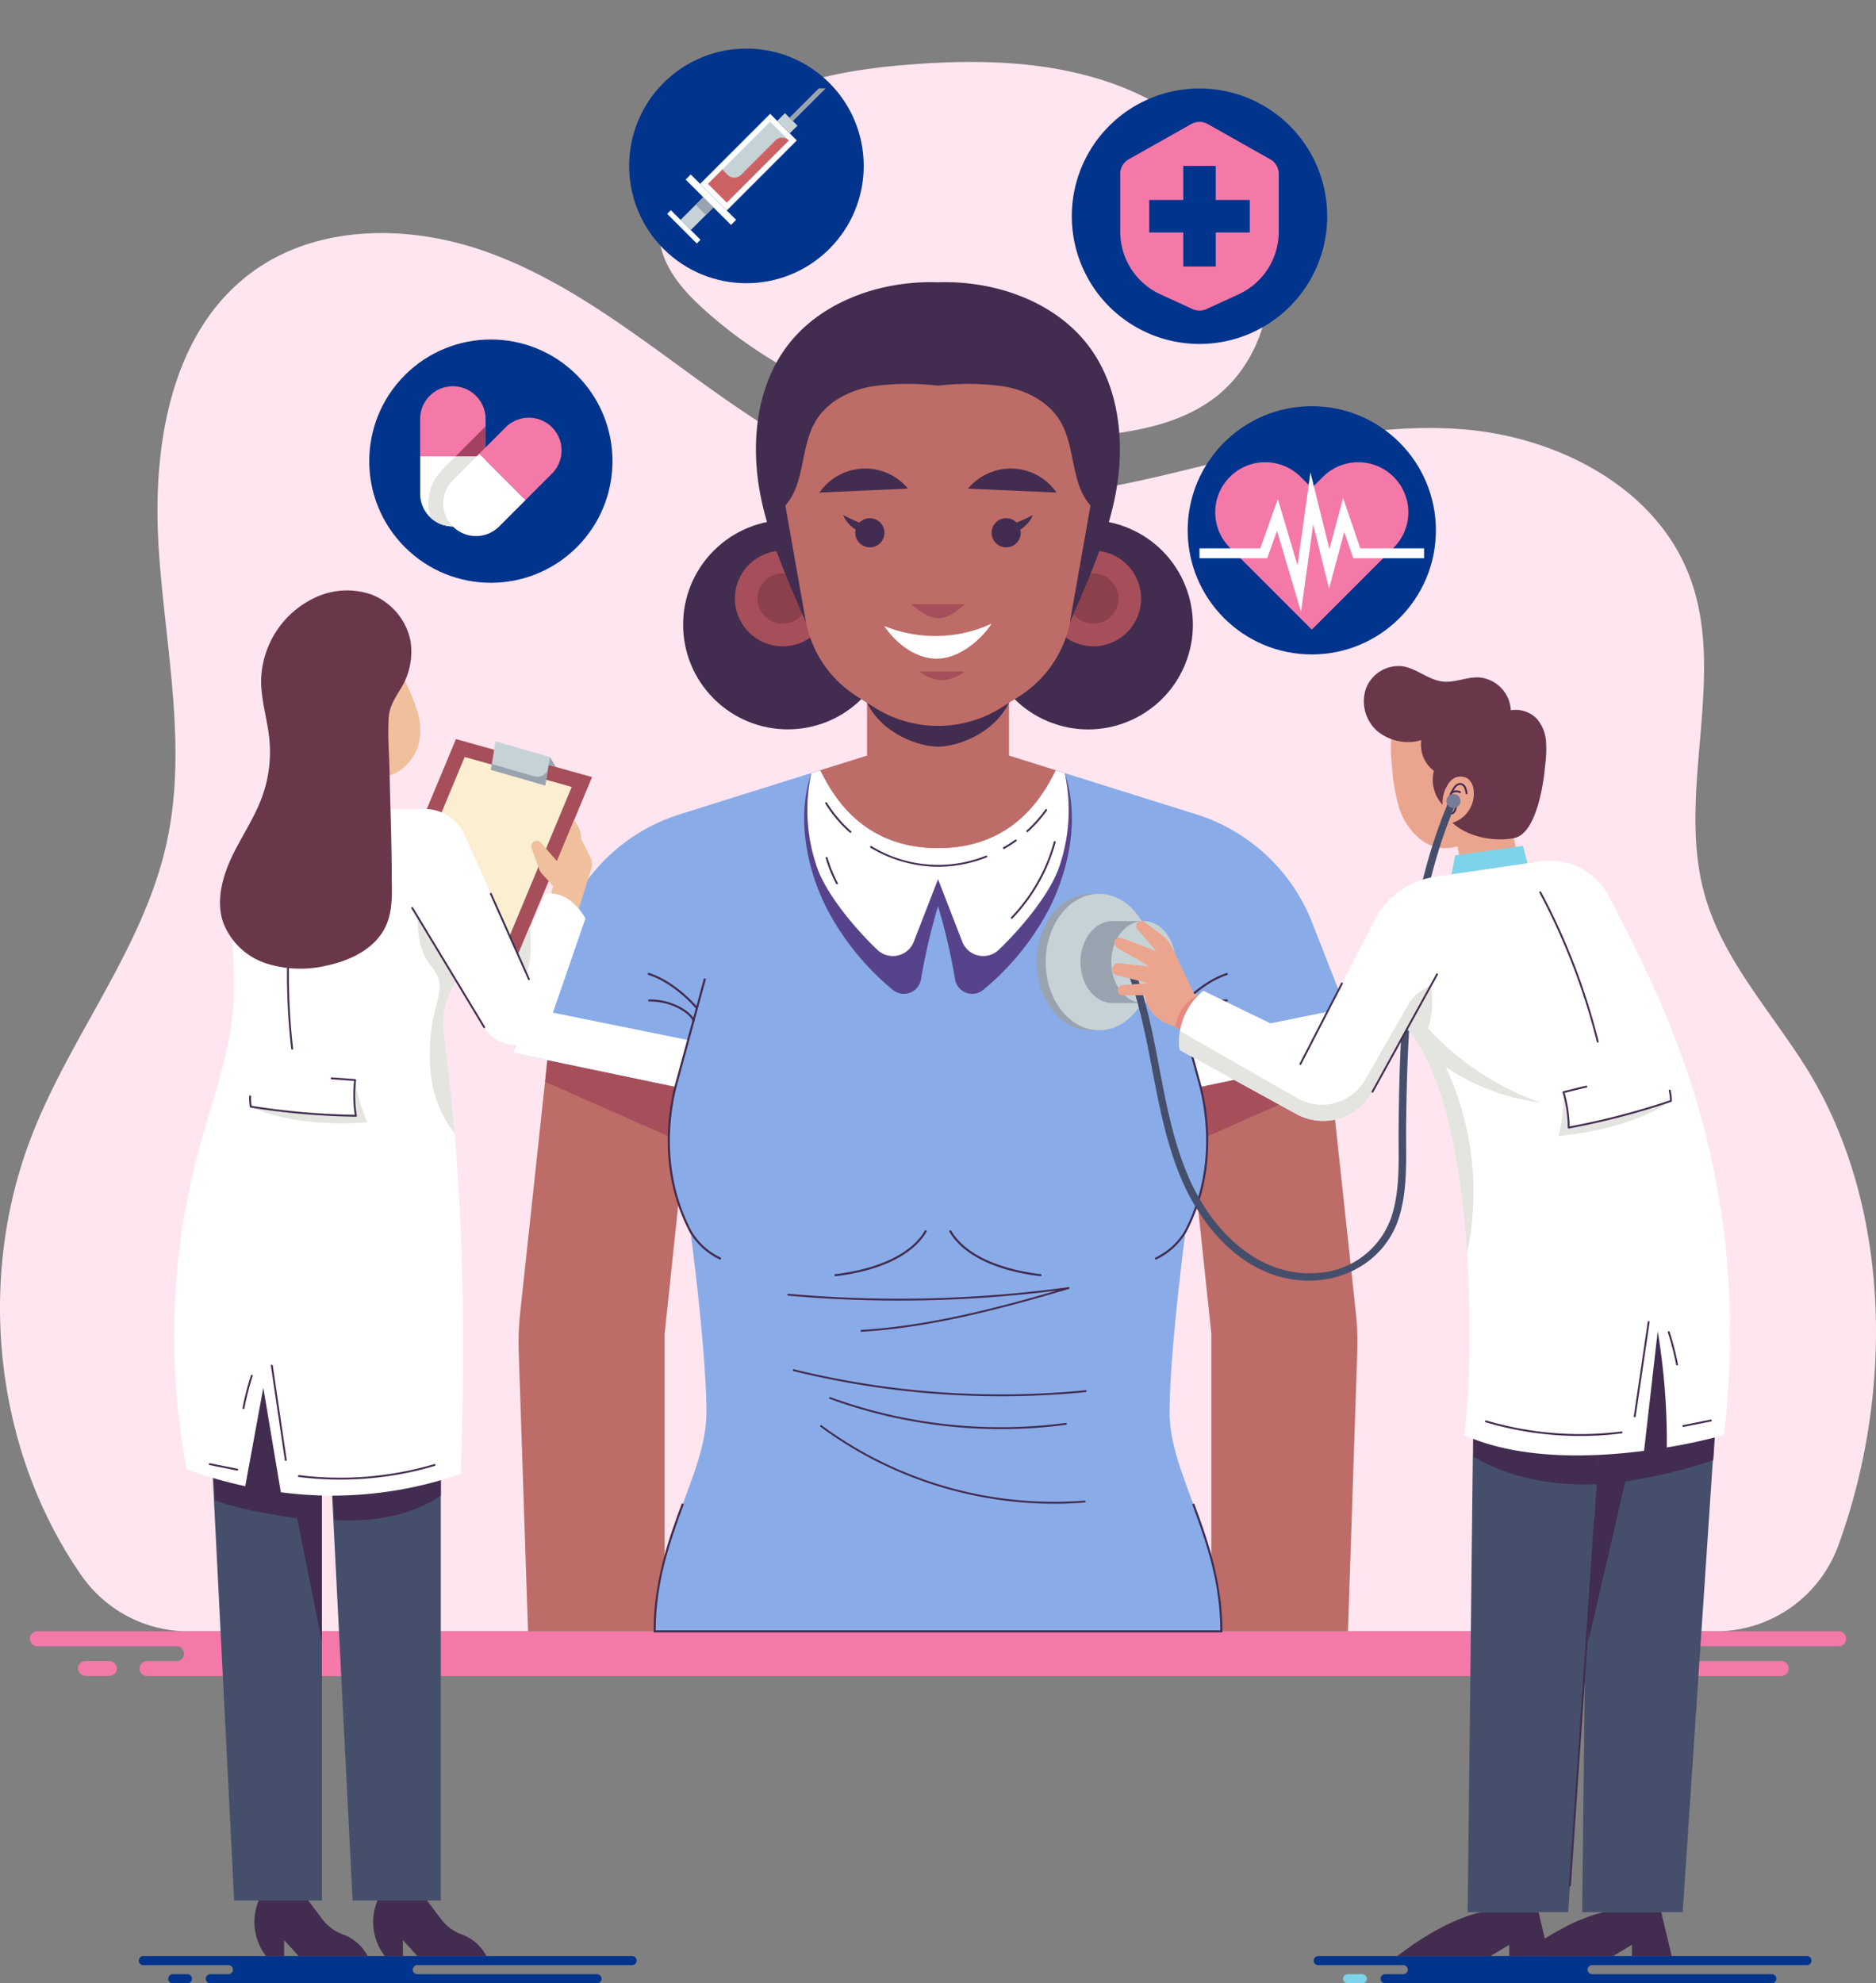 <svg xmlns="http://www.w3.org/2000/svg" width="352.702" height="372.792" viewBox="0 0 352.702 372.792">
  <rect x="0" y="0" width="352.702" height="372.792" fill="#808080" stroke="none"/>
  <g id="Grupo_23085" data-name="Grupo 23085" transform="translate(-24.911 -6.262)">
    <g id="Grupo_23012" data-name="Grupo 23012" transform="translate(24.911 6.262)">
      <g id="Grupo_23010" data-name="Grupo 23010" transform="translate(0 0)">
        <g id="Grupo_22999" data-name="Grupo 22999" transform="translate(0 0)">
          <g id="Grupo_22985" data-name="Grupo 22985" transform="translate(0 11.646)">
            <path id="Trazado_4009" data-name="Trazado 4009" d="M347.426,325.007H60.379a24.538,24.538,0,0,1-20.161-10.5C24,291.166,20.462,259.4,30.6,232.577c7.25-19.186,21.216-35.714,25.632-55.743,4.04-18.322-.394-37.295-1.52-56.023s2.311-39.865,17.336-51.1c12.289-9.19,29.531-9.212,44.006-4.118s26.9,14.6,39.317,23.605,25.5,17.851,40.455,21.28c17.213,3.946,35.185.346,52.339-3.852s34.589-9.034,52.185-7.525,35.763,10.918,42.129,27.39c7.3,18.886-2.58,40.719,2.957,60.193,3.391,11.926,12.12,21.447,18.762,31.916,16.205,25.547,17,61.085,6.294,90.367A24.532,24.532,0,0,1,347.426,325.007Z" transform="translate(-24.911 -30.016)" fill="#ffe5ef"/>
            <path id="Trazado_4010" data-name="Trazado 4010" d="M268.3,91.031c6.759-.889,13.635-2.589,19.087-6.68,10.194-7.651,13.049-22.73,8.371-34.586S280.119,29.3,268.088,25.094s-25.091-4.482-37.8-3.487c-10.394.813-20.985,2.534-30.068,7.652-7.367,4.152-14.425,11.421-16.668,19.788-1.952,7.286,1.991,13.066,7.153,17.862C203.8,79.076,221.3,87.02,238.778,90.218A95.273,95.273,0,0,0,268.3,91.031Z" transform="translate(-59.152 -21.127)" fill="#ffe5ef"/>
          </g>
          <g id="Grupo_22998" data-name="Grupo 22998" transform="translate(59.95)">
            <g id="Grupo_22987" data-name="Grupo 22987" transform="translate(141.555 16.632)">
              <path id="Trazado_4138" data-name="Trazado 4138" d="M24.01,0A24.01,24.01,0,1,1,0,24.01,24.01,24.01,0,0,1,24.01,0Z" fill="#00348d"/>
              <g id="Grupo_22986" data-name="Grupo 22986" transform="translate(9.103 6.277)">
                <path id="Trazado_4011" data-name="Trazado 4011" d="M315.973,67.923l-6.017,2.757a3.184,3.184,0,0,1-2.649,0l-6.017-2.757a12.967,12.967,0,0,1-7.566-11.789V45.283a3.152,3.152,0,0,1,1.6-2.746l11.755-6.628a3.152,3.152,0,0,1,3.1,0l11.755,6.628a3.152,3.152,0,0,1,1.6,2.746V56.134A12.967,12.967,0,0,1,315.973,67.923Z" transform="translate(-293.724 -35.502)" fill="#f579a8"/>
                <path id="Trazado_4012" data-name="Trazado 4012" d="M319.595,52.469h-6.4v-6.4h-6.108v6.4h-6.4v6.107h6.4v6.4h6.108v-6.4h6.4Z" transform="translate(-295.23 -37.789)" fill="#00348d"/>
              </g>
            </g>
            <g id="Grupo_22990" data-name="Grupo 22990" transform="translate(163.343 76.349)">
              <circle id="Elipse_1297" data-name="Elipse 1297" cx="23.332" cy="23.332" r="23.332" fill="#00348d"/>
              <g id="Grupo_22989" data-name="Grupo 22989" transform="translate(2.222 10.537)">
                <path id="Trazado_4013" data-name="Trazado 4013" d="M350.075,119.917a9.411,9.411,0,0,0-13.31,0L334.678,122l-2.086-2.086a9.412,9.412,0,0,0-13.311,0h0a9.412,9.412,0,0,0,0,13.31l2.086,2.086,13.31,13.311,13.311-13.311h0l2.086-2.086A9.412,9.412,0,0,0,350.075,119.917Z" transform="translate(-313.568 -117.16)" fill="#f579a8"/>
                <g id="Grupo_22988" data-name="Grupo 22988" transform="translate(0 1.907)">
                  <path id="Trazado_4014" data-name="Trazado 4014" d="M331.84,145.8l-4.52-15.222-1.839,5.15h-12.73v-1.853h11.423l3.307-9.26,3.7,12.454,2.423-17.478,3.576,14.425,2.568-9.6,3.231,9.461h11.993v1.853H341.653l-1.689-4.949-2.851,10.663-2.993-12.074Z" transform="translate(-312.751 -119.593)" fill="#fff"/>
                </g>
              </g>
            </g>
            <g id="Grupo_22995" data-name="Grupo 22995" transform="translate(0 54.344)">
              <circle id="Elipse_1298" data-name="Elipse 1298" cx="22.865" cy="22.865" r="22.865" transform="translate(0 32.336) rotate(-45)" fill="#00348d"/>
              <g id="Grupo_22994" data-name="Grupo 22994" transform="translate(19.044 18.259)">
                <g id="Grupo_22991" data-name="Grupo 22991">
                  <path id="Trazado_4015" data-name="Trazado 4015" d="M125.736,115.748v7.028a6.149,6.149,0,0,0,12.3,0v-7.028Z" transform="translate(-125.736 -102.572)" fill="#fff"/>
                  <path id="Trazado_4016" data-name="Trazado 4016" d="M138.034,105.079a6.149,6.149,0,1,0-12.3,0v7.027h12.3Z" transform="translate(-125.736 -98.93)" fill="#f579a8"/>
                </g>
                <g id="Grupo_22992" data-name="Grupo 22992" transform="translate(1.546 7.533)">
                  <path id="Trazado_4017" data-name="Trazado 4017" d="M138.461,122.776v-7.028h-5.644l-2.492,2.493a8.963,8.963,0,0,0-2.2,9.025,6.142,6.142,0,0,0,10.34-4.49Z" transform="translate(-127.71 -110.104)" fill="#e4e4e0"/>
                  <path id="Trazado_4018" data-name="Trazado 4018" d="M139.873,114.188v-5.644l-5.644,5.644Z" transform="translate(-129.121 -108.544)" fill="#a34262"/>
                </g>
                <g id="Grupo_22993" data-name="Grupo 22993" transform="translate(4.348 5.918)">
                  <path id="Trazado_4019" data-name="Trazado 4019" d="M138.056,115.124l-4.969,4.97a6.149,6.149,0,0,0,8.7,8.7l4.969-4.969Z" transform="translate(-131.286 -108.354)" fill="#fff"/>
                  <path id="Trazado_4020" data-name="Trazado 4020" d="M153.592,116.98a6.149,6.149,0,1,0-8.7-8.7l-4.97,4.969,8.7,8.7Z" transform="translate(-133.157 -106.483)" fill="#f579a8"/>
                </g>
              </g>
            </g>
            <g id="Grupo_22997" data-name="Grupo 22997" transform="translate(49.2)">
              <circle id="Elipse_1299" data-name="Elipse 1299" cx="22.051" cy="22.051" r="22.051" transform="translate(0 31.185) rotate(-45)" fill="#00348d"/>
              <g id="Grupo_22996" data-name="Grupo 22996" transform="translate(16.278 16.603)">
                <rect id="Rectángulo_5345" data-name="Rectángulo 5345" width="7.081" height="18.619" transform="translate(19.368 4.79) rotate(45)" fill="#fff"/>
                <rect id="Rectángulo_5346" data-name="Rectángulo 5346" width="16.521" height="4.983" transform="translate(22.891 9.797) rotate(135)" fill="#c7d2d7"/>
                <rect id="Rectángulo_5347" data-name="Rectángulo 5347" width="12.063" height="1.355" transform="translate(4.44 16.195) rotate(45)" fill="#fff"/>
                <rect id="Rectángulo_5348" data-name="Rectángulo 5348" width="3.322" height="2.054" transform="translate(22.149 4.667) rotate(45)" fill="#c7d2d7"/>
                <path id="Trazado_4021" data-name="Trazado 4021" d="M215.009,33.619l-.649-.649,5.517-5.517h1.3Z" transform="translate(-191.361 -27.453)" fill="#99a3b0"/>
                <rect id="Rectángulo_5349" data-name="Rectángulo 5349" width="2.71" height="6.032" transform="translate(6.789 20.46) rotate(45.001)" fill="#c7d2d7"/>
                <rect id="Rectángulo_5350" data-name="Rectángulo 5350" width="7.882" height="0.983" transform="translate(0.695 22.896) rotate(45)" fill="#fff"/>
                <rect id="Rectángulo_5351" data-name="Rectángulo 5351" width="2.71" height="2.016" transform="translate(6.789 20.46) rotate(44.999)" fill="#99a3b0"/>
                <path id="Trazado_4022" data-name="Trazado 4022" d="M207.485,39.813l-6.459,6.459a1.791,1.791,0,0,1-2.535,0l-.989-.989-2.689,2.689,2.256,2.256,1.267,1.267,2.689-2.689,8.993-8.993h0A1.793,1.793,0,0,0,207.485,39.813Z" transform="translate(-187.128 -30.016)" fill="#cc6164"/>
              </g>
            </g>
          </g>
        </g>
      </g>
      <g id="Grupo_23011" data-name="Grupo 23011" transform="translate(5.622 306.638)">
        <path id="Trazado_4033" data-name="Trazado 4033" d="M373.545,399.039h0a1.4,1.4,0,0,0-1.4-1.4H33.482a1.4,1.4,0,0,0-1.4,1.4h0a1.4,1.4,0,0,0,1.4,1.4H59.643a1.4,1.4,0,0,1,1.4,1.4h0a1.4,1.4,0,0,1-1.4,1.4H54.089a1.4,1.4,0,0,0-1.395,1.4h0a1.4,1.4,0,0,0,1.395,1.4H361.361a1.4,1.4,0,0,0,1.395-1.4h0a1.4,1.4,0,0,0-1.395-1.4H306.1a1.4,1.4,0,0,1-1.4-1.4h0a1.4,1.4,0,0,1,1.4-1.4H372.15A1.4,1.4,0,0,0,373.545,399.039Z" transform="translate(-32.087 -397.644)" fill="#f579a8"/>
        <rect id="Rectángulo_5352" data-name="Rectángulo 5352" width="7.32" height="2.791" rx="1.395" transform="translate(9.041 5.581)" fill="#f579a8"/>
      </g>
    </g>
    <g id="Grupo_23084" data-name="Grupo 23084" transform="translate(51.005 59.299)">
      <g id="Grupo_23045" data-name="Grupo 23045" transform="translate(70.321)">
        <g id="Grupo_23013" data-name="Grupo 23013" transform="translate(1.088 146.204)">
          <path id="Trazado_4034" data-name="Trazado 4034" d="M181.671,266.163l-26.9-5.6-5.117,47.543a51.8,51.8,0,0,0-.27,7.287l1.752,52.566h25.679V311.978Z" transform="translate(-149.361 -260.567)" fill="#bd6c67"/>
          <path id="Trazado_4035" data-name="Trazado 4035" d="M156.151,260.567l26.9,5.6-1.069,10.1-26.266-11.6Z" transform="translate(-150.736 -260.567)" fill="#a64f5a"/>
        </g>
        <g id="Grupo_23014" data-name="Grupo 23014" transform="translate(126.474 146.204)">
          <path id="Trazado_4036" data-name="Trazado 4036" d="M309.4,266.163l26.9-5.6,5.117,47.543a51.794,51.794,0,0,1,.27,7.287l-1.752,52.566H314.249V311.978Z" transform="translate(-309.399 -260.567)" fill="#bd6c67"/>
          <path id="Trazado_4037" data-name="Trazado 4037" d="M336.294,260.567l-26.9,5.6,1.069,10.1,26.266-11.6Z" transform="translate(-309.399 -260.567)" fill="#a64f5a"/>
        </g>
        <g id="Grupo_23027" data-name="Grupo 23027" transform="translate(0 91.734)">
          <path id="Trazado_4038" data-name="Trazado 4038" d="M274.446,277.745c6.216-11.914,3.7-23.677,2.821-27.191l30.577-6.393-9.609-24.508a34.488,34.488,0,0,0-21.781-20.316l-26.427-8.292c-3.092,6.441-9.126,14.642-22.119,14.642s-19.027-8.2-22.119-14.642l-26.427,8.292a34.488,34.488,0,0,0-21.781,20.316l-9.609,24.508,30.577,6.393c-.878,3.514-3.395,15.278,2.821,27.191,0,0,3,22.459,3,34.054s-9.734,23.542-9.734,41.111H281.184c0-17.569-9.734-29.515-9.734-41.111S274.446,277.745,274.446,277.745Z" transform="translate(-147.972 -191.044)" fill="#89ace8"/>
          <path id="Trazado_4039" data-name="Trazado 4039" d="M178.549,262.912l2.372-8.784-29.656-6.009-3.294,8.4Z" transform="translate(-147.972 -203.402)" fill="#fff"/>
          <path id="Trazado_4040" data-name="Trazado 4040" d="M266.867,191.578l-1.7-.534c-3.092,6.441-9.126,14.642-22.119,14.642s-19.027-8.2-22.119-14.642l-1.7.534c-2.748,8.155-1.022,17.569,2.808,25.275a49.48,49.48,0,0,0,12.485,15.46,3.265,3.265,0,0,0,5.328-1.986,115.47,115.47,0,0,1,3.2-13.733,115.47,115.47,0,0,1,3.2,13.733,3.265,3.265,0,0,0,5.328,1.986,49.48,49.48,0,0,0,12.485-15.46C267.889,209.148,269.615,199.734,266.867,191.578Z" transform="translate(-163.108 -191.044)" fill="#56438c"/>
          <path id="Trazado_4041" data-name="Trazado 4041" d="M267.033,191.578l-1.7-.534c-3.092,6.441-9.126,14.642-22.119,14.642s-19.027-8.2-22.119-14.642l-1.7.534a32.783,32.783,0,0,0,1.129,17.883c1.666,4.672,6.593,10.869,11.278,15.338a4.221,4.221,0,0,0,6.859-1.515l4.556-11.763,4.556,11.763a4.221,4.221,0,0,0,6.859,1.515c4.684-4.469,9.612-10.666,11.278-15.338A32.783,32.783,0,0,0,267.033,191.578Z" transform="translate(-163.274 -191.044)" fill="#fff"/>
          <g id="Grupo_23020" data-name="Grupo 23020" transform="translate(25.411 38.111)">
            <g id="Grupo_23015" data-name="Grupo 23015" transform="translate(1.053 99.704)">
              <path id="Trazado_4042" data-name="Trazado 4042" d="M235.222,391.193H181.75V391c0-9.7,3.073-17.993,5.317-24.05l.367.136c-2.875,7.759-5.257,14.9-5.292,23.718h53.08Z" transform="translate(-181.75 -366.947)" fill="#422c4f"/>
            </g>
            <g id="Grupo_23016" data-name="Grupo 23016" transform="translate(35.02 48.393)">
              <path id="Trazado_4043" data-name="Trazado 4043" d="M225.3,310.064a.2.2,0,0,1-.022-.39c.819-.095,1.637-.214,2.435-.353,7.068-1.24,12.174-4,14.378-7.767a.2.2,0,1,1,.338.2c-2.263,3.87-7.465,6.7-14.649,7.955-.8.142-1.632.261-2.457.356Z" transform="translate(-225.103 -301.455)" fill="#422c4f"/>
            </g>
            <g id="Grupo_23017" data-name="Grupo 23017">
              <path id="Trazado_4044" data-name="Trazado 4044" d="M189.6,246.488a.193.193,0,0,1-.151-.072c-.038-.046-3.892-4.7-8.91-6.347a.2.2,0,1,1,.121-.372c5.129,1.68,9.052,6.424,9.091,6.472a.2.2,0,0,1-.027.275A.193.193,0,0,1,189.6,246.488Z" transform="translate(-180.406 -239.688)" fill="#422c4f"/>
            </g>
            <g id="Grupo_23018" data-name="Grupo 23018" transform="translate(0 4.978)">
              <path id="Trazado_4045" data-name="Trazado 4045" d="M188.961,250.218a.2.2,0,0,1-.191-.155c-.2-.941-3.278-3.631-8.075-3.631a.739.739,0,0,1-.092,0,.2.2,0,0,1,0-.392h.094c4.956,0,8.216,2.789,8.458,3.941a.2.2,0,0,1-.151.233A.238.238,0,0,1,188.961,250.218Z" transform="translate(-180.406 -246.041)" fill="#422c4f"/>
            </g>
            <g id="Grupo_23019" data-name="Grupo 23019" transform="translate(3.718 1.074)">
              <path id="Trazado_4046" data-name="Trazado 4046" d="M194.987,293.854a.191.191,0,0,1-.092-.023,13.022,13.022,0,0,1-5.647-5.165c-5.689-10.9-4.22-21.8-2.839-27.331L191.9,241.2a.2.2,0,1,1,.378.1l-5.484,20.128c-1.367,5.47-2.822,16.263,2.806,27.05a12.655,12.655,0,0,0,5.484,5,.2.2,0,0,1-.092.368Z" transform="translate(-185.152 -241.059)" fill="#422c4f"/>
            </g>
          </g>
          <path id="Trazado_4047" data-name="Trazado 4047" d="M312.344,262.912l-2.372-8.784,29.656-6.009,3.294,8.4Z" transform="translate(-183.049 -203.402)" fill="#fff"/>
          <g id="Grupo_23026" data-name="Grupo 23026" transform="translate(79.936 38.111)">
            <g id="Grupo_23021" data-name="Grupo 23021" transform="translate(0 99.704)">
              <path id="Trazado_4048" data-name="Trazado 4048" d="M250,391.193h53.472V391c0-9.7-3.073-17.993-5.317-24.05l-.367.136c2.875,7.759,5.257,14.9,5.292,23.718H250Z" transform="translate(-250 -366.947)" fill="#422c4f"/>
            </g>
            <g id="Grupo_23022" data-name="Grupo 23022" transform="translate(2.154 48.393)">
              <path id="Trazado_4049" data-name="Trazado 4049" d="M269.9,310.064a.2.2,0,0,0,.023-.39c-.819-.095-1.637-.214-2.435-.353-7.068-1.24-12.174-4-14.378-7.767a.2.2,0,1,0-.338.2c2.263,3.87,7.464,6.7,14.649,7.955.8.142,1.631.261,2.457.356Z" transform="translate(-252.75 -301.455)" fill="#422c4f"/>
            </g>
            <g id="Grupo_23023" data-name="Grupo 23023" transform="translate(45.132)">
              <path id="Trazado_4050" data-name="Trazado 4050" d="M307.8,246.488a.2.2,0,0,0,.152-.072c.038-.046,3.892-4.7,8.91-6.347a.2.2,0,0,0-.121-.372c-5.129,1.68-9.052,6.424-9.091,6.472a.2.2,0,0,0,.027.275A.193.193,0,0,0,307.8,246.488Z" transform="translate(-307.605 -239.688)" fill="#422c4f"/>
            </g>
            <g id="Grupo_23024" data-name="Grupo 23024" transform="translate(45.774 4.978)">
              <path id="Trazado_4051" data-name="Trazado 4051" d="M308.621,250.218a.2.2,0,0,0,.191-.155c.2-.941,3.278-3.631,8.075-3.631a.739.739,0,0,0,.092,0,.2.2,0,0,0,0-.392h-.094c-4.956,0-8.216,2.789-8.458,3.941a.2.2,0,0,0,.151.233A.238.238,0,0,0,308.621,250.218Z" transform="translate(-308.424 -246.041)" fill="#422c4f"/>
            </g>
            <g id="Grupo_23025" data-name="Grupo 23025" transform="translate(40.776 1.074)">
              <path id="Trazado_4052" data-name="Trazado 4052" d="M302.241,293.854a.2.2,0,0,0,.092-.023,13.027,13.027,0,0,0,5.647-5.165c5.689-10.9,4.22-21.8,2.839-27.331L305.332,241.2a.2.2,0,1,0-.378.1l5.484,20.128c1.367,5.47,2.822,16.263-2.806,27.05a12.656,12.656,0,0,1-5.484,5,.2.2,0,0,0,.092.368Z" transform="translate(-302.045 -241.059)" fill="#422c4f"/>
            </g>
          </g>
        </g>
        <g id="Grupo_23028" data-name="Grupo 23028" transform="translate(57.817 76.334)">
          <path id="Trazado_4053" data-name="Trazado 4053" d="M266.006,186.788l-8.767-2.751v-12.65h-26.7v12.65l-8.767,2.751c3.092,6.441,9.126,14.642,22.119,14.642h0C256.88,201.429,262.914,193.229,266.006,186.788Z" transform="translate(-221.768 -171.387)" fill="#bd6c67"/>
          <path id="Trazado_4054" data-name="Trazado 4054" d="M246.31,171.387H232.958v2.728c3.074,6.144,10.146,8.252,13.352,8.252s10.278-2.108,13.352-8.252v-2.728Z" transform="translate(-224.191 -171.387)" fill="#422c4f"/>
        </g>
        <g id="Grupo_23033" data-name="Grupo 23033" transform="translate(23.866)">
          <circle id="Elipse_1300" data-name="Elipse 1300" cx="19.679" cy="19.679" r="19.679" transform="translate(0 64.377) rotate(-45)" fill="#422c4f"/>
          <circle id="Elipse_1301" data-name="Elipse 1301" cx="19.679" cy="19.679" r="19.679" transform="matrix(0.389, -0.921, 0.921, 0.389, 58.533, 74.861)" fill="#422c4f"/>
          <g id="Grupo_23029" data-name="Grupo 23029" transform="translate(16.857 49.447)">
            <circle id="Elipse_1302" data-name="Elipse 1302" cx="8.985" cy="8.985" r="8.985" transform="translate(0 17.836) rotate(-83.001)" fill="#a64f5a"/>
            <path id="Trazado_4055" data-name="Trazado 4055" d="M216.151,148.543a4.73,4.73,0,1,1-4.73-4.73A4.73,4.73,0,0,1,216.151,148.543Z" transform="translate(-201.409 -138.53)" fill="#8c404c"/>
          </g>
          <g id="Grupo_23030" data-name="Grupo 23030" transform="translate(74.471 48.659)">
            <circle id="Elipse_1303" data-name="Elipse 1303" cx="8.985" cy="8.985" r="8.985" transform="translate(0 4.108) rotate(-13.216)" fill="#a64f5a"/>
            <path id="Trazado_4056" data-name="Trazado 4056" d="M281.234,148.543a4.73,4.73,0,1,0,4.73-4.73A4.73,4.73,0,0,0,281.234,148.543Z" transform="translate(-275.163 -137.742)" fill="#8c404c"/>
          </g>
          <path id="Trazado_4057" data-name="Trazado 4057" d="M241.771,84.268h0A29.775,29.775,0,0,0,212,114.042v1.5a29.776,29.776,0,0,0,.782,6.778l4.325,18.5a21.418,21.418,0,0,0,9.384,13.211l3.282,2.081a22.411,22.411,0,0,0,12,3.485h0a22.412,22.412,0,0,0,12-3.485l3.282-2.081a21.418,21.418,0,0,0,9.384-13.211l4.325-18.5a29.777,29.777,0,0,0,.781-6.778v-1.5A29.774,29.774,0,0,0,241.771,84.268Z" transform="translate(-185.7 -76.19)" fill="#bd6c67"/>
          <g id="Grupo_23031" data-name="Grupo 23031" transform="translate(33.791 35.037)">
            <path id="Trazado_4058" data-name="Trazado 4058" d="M229.695,118.688a10.44,10.44,0,0,0-8.132,4.5l16.632-.741A10.442,10.442,0,0,0,229.695,118.688Z" transform="translate(-221.563 -118.678)" fill="#422c4f"/>
          </g>
          <g id="Grupo_23032" data-name="Grupo 23032" transform="translate(61.719 35.037)">
            <path id="Trazado_4059" data-name="Trazado 4059" d="M265.709,118.688a10.443,10.443,0,0,1,8.133,4.5l-16.632-.741A10.442,10.442,0,0,1,265.709,118.688Z" transform="translate(-257.209 -118.678)" fill="#422c4f"/>
          </g>
          <path id="Trazado_4060" data-name="Trazado 4060" d="M253.638,151.221H243.583a14.954,14.954,0,0,0,2.536,1.842,5.21,5.21,0,0,0,3.05.755C250.8,153.651,252.421,152.326,253.638,151.221Z" transform="translate(-192.54 -90.687)" fill="#a64f5a"/>
          <path id="Trazado_4061" data-name="Trazado 4061" d="M254.077,167.337h-8.526a6.97,6.97,0,0,0,4.208,1.641A7.284,7.284,0,0,0,254.077,167.337Z" transform="translate(-192.966 -94.176)" fill="#a64f5a"/>
          <path id="Trazado_4062" data-name="Trazado 4062" d="M232.251,130.421a2.726,2.726,0,0,0-1.956.825,31.174,31.174,0,0,1-3.081-1.438,6.129,6.129,0,0,0,2.371,2.746,2.737,2.737,0,1,0,2.666-2.133Z" transform="translate(-188.995 -86.05)" fill="#422c4f"/>
          <path id="Trazado_4063" data-name="Trazado 4063" d="M265.6,130.421a2.726,2.726,0,0,1,1.956.825,31.177,31.177,0,0,0,3.081-1.438,6.129,6.129,0,0,1-2.371,2.746,2.736,2.736,0,1,1-2.666-2.133Z" transform="translate(-196.714 -86.05)" fill="#422c4f"/>
          <path id="Trazado_4064" data-name="Trazado 4064" d="M257.283,155.888a25.33,25.33,0,0,1-20.184.434c2.381,3.547,6.113,6.164,9.909,6.148S254.921,159.454,257.283,155.888Z" transform="translate(-191.136 -91.697)" fill="#fff"/>
          <path id="Trazado_4065" data-name="Trazado 4065" d="M269.077,86.247c-6.334-8.652-17.836-12.634-28.552-12.266-10.717-.367-22.219,3.614-28.553,12.266-5.289,7.224-6.481,16.811-5.169,25.668s5.377,17.808,8.92,26.032l-3.886-22.012c3.765-4.231,2.785-10.97,5.68-15.838,2.127-3.578,6.15-5.7,10.238-6.483a46.794,46.794,0,0,1,12.77-.2,46.788,46.788,0,0,1,12.769.2c4.088.785,8.11,2.905,10.238,6.483,2.894,4.868,1.915,11.607,5.679,15.838l-3.886,22.012c3.543-8.224,7.608-17.175,8.921-26.032S274.367,93.471,269.077,86.247Z" transform="translate(-184.47 -73.957)" fill="#422c4f"/>
        </g>
        <g id="Grupo_23044" data-name="Grupo 23044" transform="translate(51.622 97.75)">
          <g id="Grupo_23034" data-name="Grupo 23034" transform="translate(44.924 1.284)">
            <path id="Trazado_4066" data-name="Trazado 4066" d="M271.375,204.7a.176.176,0,0,1-.118-.306,23.858,23.858,0,0,0,3.529-3.96.175.175,0,0,1,.287.2,24.1,24.1,0,0,1-3.581,4.02A.176.176,0,0,1,271.375,204.7Z" transform="translate(-271.2 -200.361)" fill="#422c4f"/>
          </g>
          <g id="Grupo_23035" data-name="Grupo 23035" transform="translate(40.518 7.015)">
            <path id="Trazado_4067" data-name="Trazado 4067" d="M265.752,209.463a.176.176,0,0,1-.087-.328,25.57,25.57,0,0,0,2.225-1.426.174.174,0,0,1,.244.041.176.176,0,0,1-.04.245,25.849,25.849,0,0,1-2.256,1.446A.174.174,0,0,1,265.752,209.463Z" transform="translate(-265.576 -207.676)" fill="#422c4f"/>
          </g>
          <g id="Grupo_23036" data-name="Grupo 23036" transform="translate(15.523 8.219)">
            <path id="Trazado_4068" data-name="Trazado 4068" d="M246.477,213.129q-.356,0-.71-.011a25.046,25.046,0,0,1-12.008-3.578.176.176,0,0,1,.179-.3,24.062,24.062,0,0,0,21.56,1.794.176.176,0,0,1,.129.327A25.078,25.078,0,0,1,246.477,213.129Z" transform="translate(-233.673 -209.212)" fill="#422c4f"/>
          </g>
          <g id="Grupo_23037" data-name="Grupo 23037" transform="translate(7.107)">
            <path id="Trazado_4069" data-name="Trazado 4069" d="M227.683,204.487a.175.175,0,0,1-.117-.044,24.351,24.351,0,0,1-4.608-5.453.176.176,0,1,1,.3-.184,24.011,24.011,0,0,0,4.542,5.374.176.176,0,0,1-.116.307Z" transform="translate(-222.932 -198.723)" fill="#422c4f"/>
          </g>
          <g id="Grupo_23038" data-name="Grupo 23038" transform="translate(42.015 7.309)">
            <path id="Trazado_4070" data-name="Trazado 4070" d="M267.662,222.659a.176.176,0,0,1-.127-.3,33.131,33.131,0,0,0,8.034-14.182.176.176,0,0,1,.339.092,33.491,33.491,0,0,1-8.119,14.332A.175.175,0,0,1,267.662,222.659Z" transform="translate(-267.487 -208.052)" fill="#422c4f"/>
          </g>
          <g id="Grupo_23039" data-name="Grupo 23039" transform="translate(7.199 10.292)">
            <path id="Trazado_4071" data-name="Trazado 4071" d="M225.164,216.992a.178.178,0,0,1-.156-.094,25.829,25.829,0,0,1-1.952-4.813.176.176,0,1,1,.337-.1,25.547,25.547,0,0,0,1.926,4.749.175.175,0,0,1-.074.237A.17.17,0,0,1,225.164,216.992Z" transform="translate(-223.049 -211.859)" fill="#422c4f"/>
          </g>
          <g id="Grupo_23040" data-name="Grupo 23040" transform="translate(0 91.147)">
            <path id="Trazado_4072" data-name="Trazado 4072" d="M227.774,323.449a.176.176,0,0,1-.011-.351c12.127-.7,24.768-3.9,36.742-7.391a234.717,234.717,0,0,1-50.484.957.176.176,0,0,1-.16-.19.171.171,0,0,1,.191-.16,234.276,234.276,0,0,0,52.663-1.254.176.176,0,0,1,.074.342c-12.634,3.738-26.1,7.3-39.005,8.047Z" transform="translate(-213.86 -315.059)" fill="#422c4f"/>
          </g>
          <g id="Grupo_23041" data-name="Grupo 23041" transform="translate(1.014 106.589)">
            <path id="Trazado_4073" data-name="Trazado 4073" d="M254.271,339.841a163.266,163.266,0,0,1-38.983-4.726.176.176,0,0,1,.084-.342,162.849,162.849,0,0,0,54.825,3.939.17.17,0,0,1,.192.158.175.175,0,0,1-.158.192Q262.25,339.842,254.271,339.841Z" transform="translate(-215.154 -334.769)" fill="#422c4f"/>
          </g>
          <g id="Grupo_23042" data-name="Grupo 23042" transform="translate(7.846 111.821)">
            <path id="Trazado_4074" data-name="Trazado 4074" d="M256.149,347.46a93.872,93.872,0,0,1-32.158-5.672.175.175,0,1,1,.121-.329,93.567,93.567,0,0,0,44.255,4.843.176.176,0,0,1,.047.349A93.088,93.088,0,0,1,256.149,347.46Z" transform="translate(-223.875 -341.448)" fill="#422c4f"/>
          </g>
          <g id="Grupo_23043" data-name="Grupo 23043" transform="translate(6.165 117.102)">
            <path id="Trazado_4075" data-name="Trazado 4075" d="M265.654,362.953A74.172,74.172,0,0,1,221.8,348.5a.176.176,0,1,1,.21-.281,73.673,73.673,0,0,0,49.425,14.142.171.171,0,0,1,.19.161.175.175,0,0,1-.161.189Q268.567,362.955,265.654,362.953Z" transform="translate(-221.729 -348.187)" fill="#422c4f"/>
          </g>
        </g>
      </g>
      <g id="Grupo_23046" data-name="Grupo 23046" transform="translate(0 314.635)">
        <path id="Trazado_4076" data-name="Trazado 4076" d="M151.813,476.4h0a.853.853,0,0,0-.852-.853H59.069a.854.854,0,0,0-.853.853h0a.854.854,0,0,0,.853.853H75.061a.853.853,0,0,1,.853.853h0a.853.853,0,0,1-.853.852h-3.4a.853.853,0,0,0-.852.853h0a.853.853,0,0,0,.852.853h72.7a.853.853,0,0,0,.853-.853h0a.853.853,0,0,0-.853-.853H110.583a.852.852,0,0,1-.852-.852h0a.852.852,0,0,1,.852-.853H150.96A.853.853,0,0,0,151.813,476.4Z" transform="translate(-58.216 -475.547)" fill="#00348d"/>
        <path id="Trazado_4077" data-name="Trazado 4077" d="M66.123,481.608h2.769a.854.854,0,0,0,.853-.853h0a.854.854,0,0,0-.853-.853H66.123a.854.854,0,0,0-.853.853h0A.854.854,0,0,0,66.123,481.608Z" transform="translate(-59.743 -476.49)" fill="#00348d"/>
      </g>
      <g id="Grupo_23047" data-name="Grupo 23047" transform="translate(220.88 314.635)">
        <path id="Trazado_4078" data-name="Trazado 4078" d="M433.737,476.4h0a.854.854,0,0,0-.853-.853H340.992a.853.853,0,0,0-.852.853h0a.853.853,0,0,0,.852.853h15.993a.852.852,0,0,1,.852.853h0a.852.852,0,0,1-.852.852h-3.4a.854.854,0,0,0-.853.853h0a.854.854,0,0,0,.853.853h72.7a.854.854,0,0,0,.853-.853h0a.854.854,0,0,0-.853-.853H392.507a.853.853,0,0,1-.853-.852h0a.853.853,0,0,1,.853-.853h40.376A.854.854,0,0,0,433.737,476.4Z" transform="translate(-340.14 -475.547)" fill="#00348d"/>
        <path id="Trazado_4079" data-name="Trazado 4079" d="M348.046,481.608h2.77a.853.853,0,0,0,.852-.853h0a.853.853,0,0,0-.852-.853h-2.77a.853.853,0,0,0-.852.853h0A.853.853,0,0,0,348.046,481.608Z" transform="translate(-341.667 -476.49)" fill="#7dd3e9"/>
      </g>
      <g id="Grupo_23070" data-name="Grupo 23070" transform="translate(168.808 72.138)">
        <g id="Grupo_23051" data-name="Grupo 23051" transform="translate(61.497)">
          <path id="Trazado_4080" data-name="Trazado 4080" d="M371.18,201.392a7.66,7.66,0,0,1-7.109-1.445,12.629,12.629,0,0,1-3.989-6.3,37.655,37.655,0,0,1-1.218-7.459c-.281-2.962-.5-6.184,1.12-8.679,1.438-2.209,4.039-3.361,6.58-4.062,2.7-.747,5.647-1.105,8.277-.129,3.406,1.265,5.7,4.6,6.667,8.105s.8,7.2.628,10.833q-.18,3.8-.36,7.6l1.116,4.939-10.629,1.552Z" transform="translate(-353.577 -167.481)" fill="#eba58e"/>
          <path id="Trazado_4081" data-name="Trazado 4081" d="M373.22,214.566l.711-3.6,12.728-1.757.868,3.268Z" transform="translate(-356.728 -175.381)" fill="#7dd3e9"/>
          <path id="Trazado_4082" data-name="Trazado 4082" d="M379.816,174.358a6.529,6.529,0,0,0-6-6.171c-2.287-.107-4.521,1.029-6.8.78-2.7-.3-4.889-2.469-7.574-2.874a6.58,6.58,0,0,0-6.866,4.189,7.5,7.5,0,0,0,2.063,7.936,9.13,9.13,0,0,0,8.347,1.767,6.14,6.14,0,0,0,2.364,5.766,6.889,6.889,0,0,0,1.639,6.379,6.279,6.279,0,0,1,1.573-4.564,2.6,2.6,0,0,1,3.164-.353,3.069,3.069,0,0,1,1.091,2.172,5.72,5.72,0,0,1-3.979,6.131c2.861,2.645,7.7,3.6,11.527,2.889,2.495-.463,3.772-3.732,4.541-6.149a38.474,38.474,0,0,0,1.352-7.475,21.168,21.168,0,0,0,.164-4.666,7.293,7.293,0,0,0-1.786-4.235A5.649,5.649,0,0,0,379.816,174.358Z" transform="translate(-352.17 -166.032)" fill="#6a3649"/>
          <g id="Grupo_23050" data-name="Grupo 23050" transform="translate(15.711 21.996)">
            <g id="Grupo_23048" data-name="Grupo 23048">
              <path id="Trazado_4083" data-name="Trazado 4083" d="M372.981,200.014a.644.644,0,0,1-.215-.036c-.209-.076-.47-.3-.523-.924a6.257,6.257,0,0,1,1.183-4.177,1.564,1.564,0,0,1,1.149-.769,1.254,1.254,0,0,1,1.108.71,3.438,3.438,0,0,1,.317,1.208.176.176,0,1,1-.349.046,3.112,3.112,0,0,0-.277-1.086.951.951,0,0,0-.762-.527h-.023a1.252,1.252,0,0,0-.879.626,5.9,5.9,0,0,0-1.116,3.939c.02.244.088.55.293.624a.4.4,0,0,0,.366-.093,1.009,1.009,0,0,0,.262-.413,2.593,2.593,0,0,0,.077-1.674.176.176,0,0,1,.338-.1,2.952,2.952,0,0,1-.088,1.9,1.377,1.377,0,0,1-.36.552A.78.78,0,0,1,372.981,200.014Z" transform="translate(-372.223 -194.106)" fill="#422c4f"/>
            </g>
            <g id="Grupo_23049" data-name="Grupo 23049" transform="translate(0.56 1.397)">
              <path id="Trazado_4084" data-name="Trazado 4084" d="M373.113,196.567a.17.17,0,0,1-.136-.066.175.175,0,0,1,.026-.247,1.725,1.725,0,0,1,1.843-.176.176.176,0,0,1-.165.31,1.364,1.364,0,0,0-1.457.139A.173.173,0,0,1,373.113,196.567Z" transform="translate(-372.938 -195.89)" fill="#422c4f"/>
            </g>
          </g>
        </g>
        <g id="Grupo_23054" data-name="Grupo 23054" transform="translate(0 42.841)">
          <g id="Grupo_23052" data-name="Grupo 23052">
            <path id="Trazado_4085" data-name="Trazado 4085" d="M293.735,233.53c0-6.339-3.6-11.59-8.335-12.621v-.2h-1.694c-5.538,0-10.029,5.738-10.029,12.817s4.491,12.818,10.029,12.818H285.4v-.2C290.131,245.12,293.735,239.87,293.735,233.53Z" transform="translate(-273.677 -220.713)" fill="#99a3b0"/>
            <ellipse id="Elipse_1304" data-name="Elipse 1304" cx="10.029" cy="12.817" rx="10.029" ry="12.817" transform="translate(1.694)" fill="#c7d2d7"/>
          </g>
          <g id="Grupo_23053" data-name="Grupo 23053" transform="translate(8.231 5.109)">
            <path id="Trazado_4086" data-name="Trazado 4086" d="M301.023,234.942c0-3.812-2.168-6.97-5.013-7.59v-.118h-5.8c-3.331,0-6.031,3.451-6.031,7.708s2.7,7.708,6.031,7.708h5.8v-.118C298.855,241.912,301.023,238.754,301.023,234.942Z" transform="translate(-284.183 -227.234)" fill="#99a3b0"/>
            <ellipse id="Elipse_1305" data-name="Elipse 1305" cx="6.031" cy="7.708" rx="6.031" ry="7.708" transform="translate(5.796 0)" fill="#c7d2d7"/>
          </g>
        </g>
        <g id="Grupo_23056" data-name="Grupo 23056" transform="translate(17.486 24.07)">
          <g id="Grupo_23055" data-name="Grupo 23055" transform="translate(0 0.638)">
            <path id="Trazado_4087" data-name="Trazado 4087" d="M296.039,231.564c4.292,12.189,4.547,25.472,9.55,37.438,3.62,8.656,10.46,17.067,20.105,19.01,8.958,1.805,18.229-2.632,20.974-11.6,1.659-5.424,1.249-11.307,1.3-16.906.055-6.012.2-12.025.558-18.027.879-14.589,3.026-29.308,8.82-42.828.352-.823-.858-1.54-1.214-.71-8.367,19.52-9.4,41.2-9.575,62.154-.045,5.45.363,11.246-1.41,16.486a15.585,15.585,0,0,1-13.818,10.366c-11.114.94-19.747-7.989-23.977-17.378-5.469-12.143-5.561-25.883-9.959-38.375-.3-.848-1.656-.483-1.355.374Z" transform="translate(-295.996 -197.568)" fill="#454f6b"/>
          </g>
          <circle id="Elipse_1306" data-name="Elipse 1306" cx="1.318" cy="1.318" r="1.318" transform="translate(59.558)" fill="#797c99"/>
        </g>
        <g id="Grupo_23058" data-name="Grupo 23058" transform="translate(81.028 118.215)">
          <path id="Trazado_4088" data-name="Trazado 4088" d="M405.743,330.011l-1.165,102.93h18.9l7.746-116.023Z" transform="translate(-383.048 -316.918)" fill="#454f6b"/>
          <path id="Trazado_4089" data-name="Trazado 4089" d="M409.284,328.358l-1.307,20.3-1.912.262v33.122l6.951-30.059a96.993,96.993,0,0,0,16.535-3.994l2-31.072Z" transform="translate(-383.37 -316.918)" fill="#422c4f"/>
          <path id="Trazado_4090" data-name="Trazado 4090" d="M378.263,330.011,377.1,432.941H396l7.746-116.023Z" transform="translate(-377.098 -316.918)" fill="#454f6b"/>
          <path id="Trazado_4091" data-name="Trazado 4091" d="M378.585,330.011v17.361c6.387,3.772,14.027,5.294,21.53,5.17q.836-.013,1.666-.055l1.553-24.129.736-11.44Z" transform="translate(-377.42 -316.918)" fill="#422c4f"/>
          <g id="Grupo_23057" data-name="Grupo 23057" transform="translate(19.052 41.961)">
            <path id="Trazado_4092" data-name="Trazado 4092" d="M401.591,439.694h-.011a.173.173,0,0,1-.164-.186l4.711-68.865a.169.169,0,0,1,.187-.164.174.174,0,0,1,.164.186l-4.711,68.865A.175.175,0,0,1,401.591,439.694Z" transform="translate(-401.415 -370.475)" fill="#422c4f"/>
          </g>
        </g>
        <g id="Grupo_23069" data-name="Grupo 23069" transform="translate(14.2 36.616)">
          <g id="Grupo_23059" data-name="Grupo 23059" transform="translate(0 11.319)">
            <path id="Trazado_4093" data-name="Trazado 4093" d="M310.234,241.979l-3.045-1.113-4.088-8.631a6.211,6.211,0,0,0-1.878-2.3l-3.351-2.523a.964.964,0,0,0-1.229.057h0a.965.965,0,0,0-.081,1.346l3.541,4.09-6.5-2.506a1.021,1.021,0,0,0-1.316.573h0a1.021,1.021,0,0,0,.437,1.263l6.028,3.482-5.7-.541a1.145,1.145,0,0,0-1.243.983h0a1.145,1.145,0,0,0,.859,1.269l5.851,1.45-4.77.415a.961.961,0,0,0-.866,1.108h0a.96.96,0,0,0,.961.809l4.089-.049c.645,4.685,5.27,5.739,5.27,5.739l4.685,2.4Z" transform="translate(-291.801 -227.214)" fill="#eba58e"/>
            <path id="Trazado_4094" data-name="Trazado 4094" d="M313.508,245.838l-2.19-.8c-3.359,1.371-4.026,4.372-4.4,5.946l4.242,2.174Z" transform="translate(-295.075 -231.074)" fill="#e78882"/>
          </g>
          <path id="Trazado_4095" data-name="Trazado 4095" d="M388.861,219.8a12.575,12.575,0,0,0-13.115-6.9l-19.8,2.892a15.184,15.184,0,0,0-11.3,8.065l-11.96,23.192-20.262-9.838a12.185,12.185,0,0,0-4.451,11.127l21.9,12.019a10.568,10.568,0,0,0,14.346-4.172l6.507-11.829c13.878,16.455,12.3,66.877,10.716,76.364,10.315,4.637,23.687,4.278,33.83,2.96l2.562-22.467a125.444,125.444,0,0,1,1.71,21.832,104.535,104.535,0,0,0,10.738-2.325C416.425,268.656,396.334,235.048,388.861,219.8Z" transform="translate(-295.275 -212.767)" fill="#fff"/>
          <g id="Grupo_23060" data-name="Grupo 23060" transform="translate(12.571 23.483)">
            <path id="Trazado_4096" data-name="Trazado 4096" d="M350.858,246.434l-8.016,13.979a9.365,9.365,0,0,1-12.777,3.468L308.017,251.26a10.616,10.616,0,0,0-.048,3.568l21.9,12.019a10.568,10.568,0,0,0,14.346-4.172l6.507-11.829,4.457-8.1A8.46,8.46,0,0,0,350.858,246.434Z" transform="translate(-307.846 -242.741)" fill="#e4e4e0"/>
            <path id="Trazado_4097" data-name="Trazado 4097" d="M369.813,258.013a41.36,41.36,0,0,0,17.854,6.72,52.777,52.777,0,0,1-21.151-13.948,16.767,16.767,0,0,0,.51-8.044l-4.457,8.1c7.16,8.491,10.206,26.022,11.259,42.308A55.553,55.553,0,0,0,369.813,258.013Z" transform="translate(-319.695 -242.741)" fill="#e4e4e0"/>
          </g>
          <g id="Grupo_23061" data-name="Grupo 23061" transform="translate(48.762 21.17)">
            <path id="Trazado_4098" data-name="Trazado 4098" d="M354.215,262.21a.173.173,0,0,1-.085-.022.175.175,0,0,1-.07-.238L366.2,239.879a.175.175,0,1,1,.307.169l-12.138,22.071A.174.174,0,0,1,354.215,262.21Z" transform="translate(-354.04 -239.788)" fill="#422c4f"/>
          </g>
          <g id="Grupo_23062" data-name="Grupo 23062" transform="translate(80.299 5.747)">
            <path id="Trazado_4099" data-name="Trazado 4099" d="M405.281,248.541a.175.175,0,0,1-.17-.133,123.058,123.058,0,0,0-10.8-28.047.176.176,0,0,1,.31-.165,123.369,123.369,0,0,1,10.829,28.127.175.175,0,0,1-.127.213A.166.166,0,0,1,405.281,248.541Z" transform="translate(-394.291 -220.103)" fill="#422c4f"/>
          </g>
          <g id="Grupo_23063" data-name="Grupo 23063" transform="translate(35.214 22.892)">
            <path id="Trazado_4100" data-name="Trazado 4100" d="M336.923,257.462a.176.176,0,0,1-.157-.256l7.8-15.124a.176.176,0,0,1,.313.161l-7.8,15.124A.178.178,0,0,1,336.923,257.462Z" transform="translate(-336.747 -241.986)" fill="#422c4f"/>
          </g>
          <g id="Grupo_23064" data-name="Grupo 23064" transform="translate(70.095 105.202)">
            <path id="Trazado_4101" data-name="Trazado 4101" d="M399.173,349.961a62.554,62.554,0,0,1-17.78-2.572.176.176,0,1,1,.1-.337,62.178,62.178,0,0,0,25.413,2.071.173.173,0,0,1,.2.152.175.175,0,0,1-.152.2A61.576,61.576,0,0,1,399.173,349.961Z" transform="translate(-381.267 -347.043)" fill="#422c4f"/>
          </g>
          <g id="Grupo_23065" data-name="Grupo 23065" transform="translate(98.065 86.531)">
            <path id="Trazado_4102" data-name="Trazado 4102" d="M417.143,341.3l-.025,0a.175.175,0,0,1-.148-.2l2.618-17.734a.176.176,0,0,1,.348.051l-2.619,17.734A.176.176,0,0,1,417.143,341.3Z" transform="translate(-416.967 -323.213)" fill="#422c4f"/>
          </g>
          <g id="Grupo_23066" data-name="Grupo 23066" transform="translate(104.455 88.425)">
            <path id="Trazado_4103" data-name="Trazado 4103" d="M426.862,332.073a.175.175,0,0,1-.172-.143,51.43,51.43,0,0,0-1.558-6.07.177.177,0,0,1,.114-.222.178.178,0,0,1,.222.113,51.805,51.805,0,0,1,1.567,6.113.174.174,0,0,1-.139.205A.154.154,0,0,1,426.862,332.073Z" transform="translate(-425.123 -325.63)" fill="#422c4f"/>
          </g>
          <g id="Grupo_23067" data-name="Grupo 23067" transform="translate(107.194 105.045)">
            <path id="Trazado_4104" data-name="Trazado 4104" d="M428.8,348.228a.176.176,0,0,1-.034-.348l5.169-1.034a.176.176,0,1,1,.069.345l-5.169,1.033A.182.182,0,0,1,428.8,348.228Z" transform="translate(-428.62 -346.843)" fill="#422c4f"/>
          </g>
          <path id="Trazado_4105" data-name="Trazado 4105" d="M399.836,268.3a30.5,30.5,0,0,1-.942,8.227c14.582-1.406,21.128-6.584,21.128-6.584Z" transform="translate(-314.989 -224.791)" fill="#e4e4e0"/>
          <g id="Grupo_23068" data-name="Grupo 23068" transform="translate(84.671 42.279)">
            <path id="Trazado_4106" data-name="Trazado 4106" d="M420.072,267.716a9.562,9.562,0,0,1,.211,1.934,138.836,138.836,0,0,1-19.206,5,23.655,23.655,0,0,0-.98-6.645q2.141-.543,4.292-1.052" transform="translate(-399.92 -266.779)" fill="#fff"/>
            <path id="Trazado_4107" data-name="Trazado 4107" d="M401.028,274.78a.18.18,0,0,1-.111-.039.177.177,0,0,1-.065-.136,23.513,23.513,0,0,0-.972-6.594.174.174,0,0,1,.015-.138.17.17,0,0,1,.11-.084c1.418-.36,2.864-.714,4.294-1.053a.173.173,0,0,1,.212.13.175.175,0,0,1-.13.212c-1.369.324-2.752.662-4.111,1.006a24,24,0,0,1,.932,6.306,137.91,137.91,0,0,0,18.855-4.912,9.465,9.465,0,0,0-.205-1.775.176.176,0,1,1,.344-.071,9.685,9.685,0,0,1,.214,1.97.176.176,0,0,1-.117.165,138.747,138.747,0,0,1-19.23,5.009A.162.162,0,0,1,401.028,274.78Zm19.2-5.179h0Z" transform="translate(-399.872 -266.73)" fill="#422c4f"/>
          </g>
        </g>
        <path id="Trazado_4108" data-name="Trazado 4108" d="M381.273,473.265h7.476l-1.974-8.259H376.017c-7.737,1.7-15.767,8.259-15.767,8.259h17.5l3.523-2.122Z" transform="translate(-292.422 -230.768)" fill="#422c4f"/>
        <path id="Trazado_4109" data-name="Trazado 4109" d="M410.712,473.265h7.476l-1.974-8.259H405.456c-7.737,1.7-15.767,8.259-15.767,8.259h17.5l3.522-2.122Z" transform="translate(-298.797 -230.768)" fill="#422c4f"/>
      </g>
      <g id="Grupo_23083" data-name="Grupo 23083" transform="translate(6.643 57.935)">
        <g id="Grupo_23072" data-name="Grupo 23072" transform="translate(36.337 27.95)">
          <path id="Trazado_4110" data-name="Trazado 4110" d="M113.074,223.495l16.651-39.917,25.587,7.14-16.651,39.917Z" transform="translate(-113.074 -183.578)" fill="#a64f5a"/>
          <path id="Trazado_4111" data-name="Trazado 4111" d="M117.948,222.575l14.47-34.689,20.13,5.617-14.47,34.69Z" transform="translate(-114.129 -184.511)" fill="#fbeed1"/>
          <g id="Grupo_23071" data-name="Grupo 23071" transform="translate(23.213 0.419)">
            <path id="Trazado_4112" data-name="Trazado 4112" d="M152.932,192.427l.878-5.358-10.23-2.956-.878,5.358Z" transform="translate(-142.702 -184.113)" fill="#c7d2d7"/>
            <path id="Trazado_4113" data-name="Trazado 4113" d="M156.814,187.886l1.116,1.867-1.36-.379Z" transform="translate(-145.705 -184.93)" fill="#99a3b0"/>
          </g>
          <path id="Trazado_4114" data-name="Trazado 4114" d="M142.7,190.65l10.231,2.956.484-2.956-.2.325a2.109,2.109,0,0,1-2.373.9l-7.958-2.318Z" transform="translate(-119.489 -184.872)" fill="#99a3b0"/>
        </g>
        <g id="Grupo_23073" data-name="Grupo 23073" transform="translate(5.539 132.419)">
          <path id="Trazado_4115" data-name="Trazado 4115" d="M96.012,330.011V430.754h-16.5L73.764,316.918Z" transform="translate(-73.764 -316.918)" fill="#454f6b"/>
          <path id="Trazado_4116" data-name="Trazado 4116" d="M93.2,328.358l1.141,20.3,1.67.262v33.122l-4.665-23.107c-4.9-.77-10.68-1.622-15.412-3.371l-2.172-38.646Z" transform="translate(-73.764 -316.918)" fill="#422c4f"/>
          <path id="Trazado_4117" data-name="Trazado 4117" d="M124.51,330.011V430.754H107.932l-5.771-113.836Z" transform="translate(-79.913 -316.918)" fill="#454f6b"/>
          <path id="Trazado_4118" data-name="Trazado 4118" d="M124.51,330.011v24.629c-5.6,3.771-11.972,4.8-18.553,4.674q-.732-.014-1.461-.056l-1.69-30.9-.646-11.44Z" transform="translate(-79.913 -316.918)" fill="#422c4f"/>
        </g>
        <path id="Trazado_4119" data-name="Trazado 4119" d="M119.5,233.117q.319-.5.638-1.007a13.687,13.687,0,0,0,1.214-12.249c-2.506-6.5-5.628-13.3-7.5-19.5h-26.7c-5.68,2.894-8.823,10.065-9.425,16.412s.475,12.742.194,19.112c-.434,9.854-4.079,19.233-6.644,28.757a134.13,134.13,0,0,0-2.223,59.824,81.744,81.744,0,0,0,11.015,3.173l3.394-18.509,3.292,19.65a73.442,73.442,0,0,0,33.8-3.446c1.058-27.675.473-55.361-3.147-82.8A14.189,14.189,0,0,1,119.5,233.117Z" transform="translate(-66.695 -159.262)" fill="#fff"/>
        <path id="Trazado_4120" data-name="Trazado 4120" d="M155.694,218.477l.834-3.074-1.967-2.107a3.536,3.536,0,0,1-.739-1.208l-1.365-3.777a1.046,1.046,0,0,1,.4-1.225h0a1.045,1.045,0,0,1,1.371.187l3,3.474,3.206-7.687.5.746a5.034,5.034,0,0,1,.859,2.812h0l1.724,3.415a2.826,2.826,0,0,1,.176,2.113l-3,9.624Z" transform="translate(-85.251 -159.846)" fill="#f0bf9c"/>
        <path id="Trazado_4121" data-name="Trazado 4121" d="M110.782,190.46l.351-6.07c3.074,0,5.88-2.606,6.922-5.5a10.758,10.758,0,0,0,.119-6.189,32.1,32.1,0,0,0-2.284-5.841l-3.783-8.078c-1.514-3.232-5.914-4.343-9.477-4.13a10.869,10.869,0,0,0-8.752,5.357c-1.715,3.082-1.67,6.9-.664,10.28a39.915,39.915,0,0,0,4.742,9.423l3.121,5.037-.6,5.709Z" transform="translate(-72.285 -149.359)" fill="#f0bf9c"/>
        <g id="Grupo_23074" data-name="Grupo 23074" transform="translate(21.22 55.87)">
          <path id="Trazado_4122" data-name="Trazado 4122" d="M94.816,249.649a.175.175,0,0,0,.112-.184,123.118,123.118,0,0,1,.254-30.053.176.176,0,0,0-.349-.045A123.424,123.424,0,0,0,94.58,249.5a.175.175,0,0,0,.194.154A.153.153,0,0,0,94.816,249.649Z" transform="translate(-93.779 -219.213)" fill="#422c4f"/>
        </g>
        <g id="Grupo_23075" data-name="Grupo 23075" transform="translate(23.299 164.22)">
          <path id="Trazado_4123" data-name="Trazado 4123" d="M104.364,360.426a62.516,62.516,0,0,0,17.779-2.573.175.175,0,0,0-.1-.336,62.194,62.194,0,0,1-25.414,2.071.172.172,0,0,0-.2.152.174.174,0,0,0,.152.2A61.567,61.567,0,0,0,104.364,360.426Z" transform="translate(-96.433 -357.508)" fill="#422c4f"/>
        </g>
        <g id="Grupo_23076" data-name="Grupo 23076" transform="translate(18.196 145.549)">
          <path id="Trazado_4124" data-name="Trazado 4124" d="M92.714,351.763l.026,0a.175.175,0,0,0,.148-.2l-2.619-17.733a.174.174,0,0,0-.2-.149.176.176,0,0,0-.148.2l2.619,17.734A.175.175,0,0,0,92.714,351.763Z" transform="translate(-89.92 -333.677)" fill="#422c4f"/>
        </g>
        <g id="Grupo_23077" data-name="Grupo 23077" transform="translate(12.862 147.443)">
          <path id="Trazado_4125" data-name="Trazado 4125" d="M83.287,342.537a.175.175,0,0,0,.172-.143,51.581,51.581,0,0,1,1.558-6.071.176.176,0,1,0-.335-.108,51.826,51.826,0,0,0-1.568,6.113.175.175,0,0,0,.139.205A.118.118,0,0,0,83.287,342.537Z" transform="translate(-83.111 -336.095)" fill="#422c4f"/>
        </g>
        <g id="Grupo_23078" data-name="Grupo 23078" transform="translate(6.515 164.063)">
          <path id="Trazado_4126" data-name="Trazado 4126" d="M80.356,358.692a.176.176,0,0,0,.034-.348l-5.169-1.034a.176.176,0,0,0-.069.345l5.169,1.034A.177.177,0,0,0,80.356,358.692Z" transform="translate(-75.011 -357.307)" fill="#422c4f"/>
        </g>
        <path id="Trazado_4127" data-name="Trazado 4127" d="M104.711,265.385a30.525,30.525,0,0,0,2.3,7.954c-14.612,1.049-21.93-2.963-21.93-2.963Z" transform="translate(-70.676 -173.341)" fill="#e4e4e0"/>
        <g id="Grupo_23079" data-name="Grupo 23079" transform="translate(14.108 91.548)">
          <path id="Trazado_4128" data-name="Trazado 4128" d="M84.933,268.345a9.565,9.565,0,0,0,.116,1.942,138.879,138.879,0,0,0,19.771,1.725,23.646,23.646,0,0,1-.143-6.716q-2.2-.177-4.408-.32" transform="translate(-84.75 -264.801)" fill="#fff"/>
          <path id="Trazado_4129" data-name="Trazado 4129" d="M104.766,272.139a138.7,138.7,0,0,1-19.8-1.728.174.174,0,0,1-.143-.143,9.692,9.692,0,0,1-.118-1.977.176.176,0,0,1,.351.013,9.456,9.456,0,0,0,.094,1.785,137.96,137.96,0,0,0,19.411,1.694,24,24,0,0,1-.134-6.373c-1.4-.112-2.817-.215-4.221-.306a.174.174,0,0,1-.164-.186.172.172,0,0,1,.186-.164c1.467.094,2.951.2,4.41.32a.174.174,0,0,1,.122.065.17.17,0,0,1,.037.133,23.572,23.572,0,0,0,.143,6.663.177.177,0,0,1-.041.145.18.18,0,0,1-.1.057ZM85,270.239h0Z" transform="translate(-84.701 -264.752)" fill="#422c4f"/>
        </g>
        <path id="Trazado_4130" data-name="Trazado 4130" d="M132.159,238.731l.261-.412h0l-7.262-12.029c-.078,2.946.352,6.2,2.057,8.6a11.674,11.674,0,0,1,1.837,2.933c.523,1.592.031,3.315-.382,4.939a34.8,34.8,0,0,0-.968,13.819,22.1,22.1,0,0,0,4.376,10.343q-.789-9.4-2.01-18.774A14.189,14.189,0,0,1,132.159,238.731Z" transform="translate(-79.352 -164.876)" fill="#e4e4e0"/>
        <path id="Trazado_4131" data-name="Trazado 4131" d="M125.636,200.362h0a8.124,8.124,0,0,1,7.419,4.813l10.184,22.819,4.975-11.688c4.887-.756,7.581,4.632,7.581,4.632L149.2,240.051a6.9,6.9,0,0,1-6.523,4.65h0a6.9,6.9,0,0,1-5.907-3.334l-13.535-22.42C117.262,207.821,125.636,200.362,125.636,200.362Z" transform="translate(-78.472 -159.262)" fill="#fff"/>
        <path id="Trazado_4132" data-name="Trazado 4132" d="M151.417,228.548l-2.205,5.288,1.606,3.6C152.105,234.1,151.417,228.548,151.417,228.548Z" transform="translate(-84.562 -165.365)" fill="#e4e4e0"/>
        <g id="Grupo_23082" data-name="Grupo 23082" transform="translate(44.588 56.866)">
          <g id="Grupo_23080" data-name="Grupo 23080" transform="translate(0 2.643)">
            <path id="Trazado_4133" data-name="Trazado 4133" d="M137.316,246.63a.174.174,0,0,1-.15-.085l-13.535-22.42a.176.176,0,0,1,.3-.181l13.535,22.42a.175.175,0,0,1-.15.266Z" transform="translate(-123.605 -223.86)" fill="#422c4f"/>
          </g>
          <g id="Grupo_23081" data-name="Grupo 23081" transform="translate(14.786)">
            <path id="Trazado_4134" data-name="Trazado 4134" d="M149.806,236.864a.176.176,0,0,1-.161-.1l-7.152-16.027a.176.176,0,1,1,.321-.143l7.152,16.027a.175.175,0,0,1-.089.232A.18.18,0,0,1,149.806,236.864Z" transform="translate(-142.478 -220.486)" fill="#422c4f"/>
          </g>
        </g>
        <path id="Trazado_4135" data-name="Trazado 4135" d="M113.491,157.262a11.906,11.906,0,0,0-7.275-8.566,14.076,14.076,0,0,0-10.669.582A17.583,17.583,0,0,0,85.434,164.97c.009,3.663,1.182,7.221,1.546,10.866a24.756,24.756,0,0,1-1.4,10.984c-1.457,3.948-3.9,7.452-5.69,11.259s-2.936,8.219-1.6,12.21a12.939,12.939,0,0,0,8.087,7.725,21.3,21.3,0,0,0,11.429.4c4.531-.958,9.188-3.256,11.1-7.474,1.186-2.62,1.149-5.606,1.091-8.482,0-6.826-.278-13.664-.417-20.489-.068-3.337-.374-6.767-.161-10.1.132-2.079,1.05-3.472,2.078-5.209A13.092,13.092,0,0,0,113.491,157.262Z" transform="translate(-69.078 -147.903)" fill="#6a3649"/>
        <path id="Trazado_4136" data-name="Trazado 4136" d="M122.779,472.66h12.964a8.43,8.43,0,0,0-4.452-3.991l-.355-.137a8.433,8.433,0,0,1-3.694-2.787l-2.664-3.531h-9.3a10.46,10.46,0,0,0,1.371,10.446h3.395v-3Z" transform="translate(-77.037 -215.96)" fill="#422c4f"/>
        <path id="Trazado_4137" data-name="Trazado 4137" d="M94.279,472.66h12.964a8.43,8.43,0,0,0-4.452-3.991l-.355-.137a8.432,8.432,0,0,1-3.694-2.787l-2.664-3.531h-9.3a10.46,10.46,0,0,0,1.371,10.446h3.395v-3Z" transform="translate(-70.866 -215.96)" fill="#422c4f"/>
      </g>
    </g>
  </g>
</svg>
